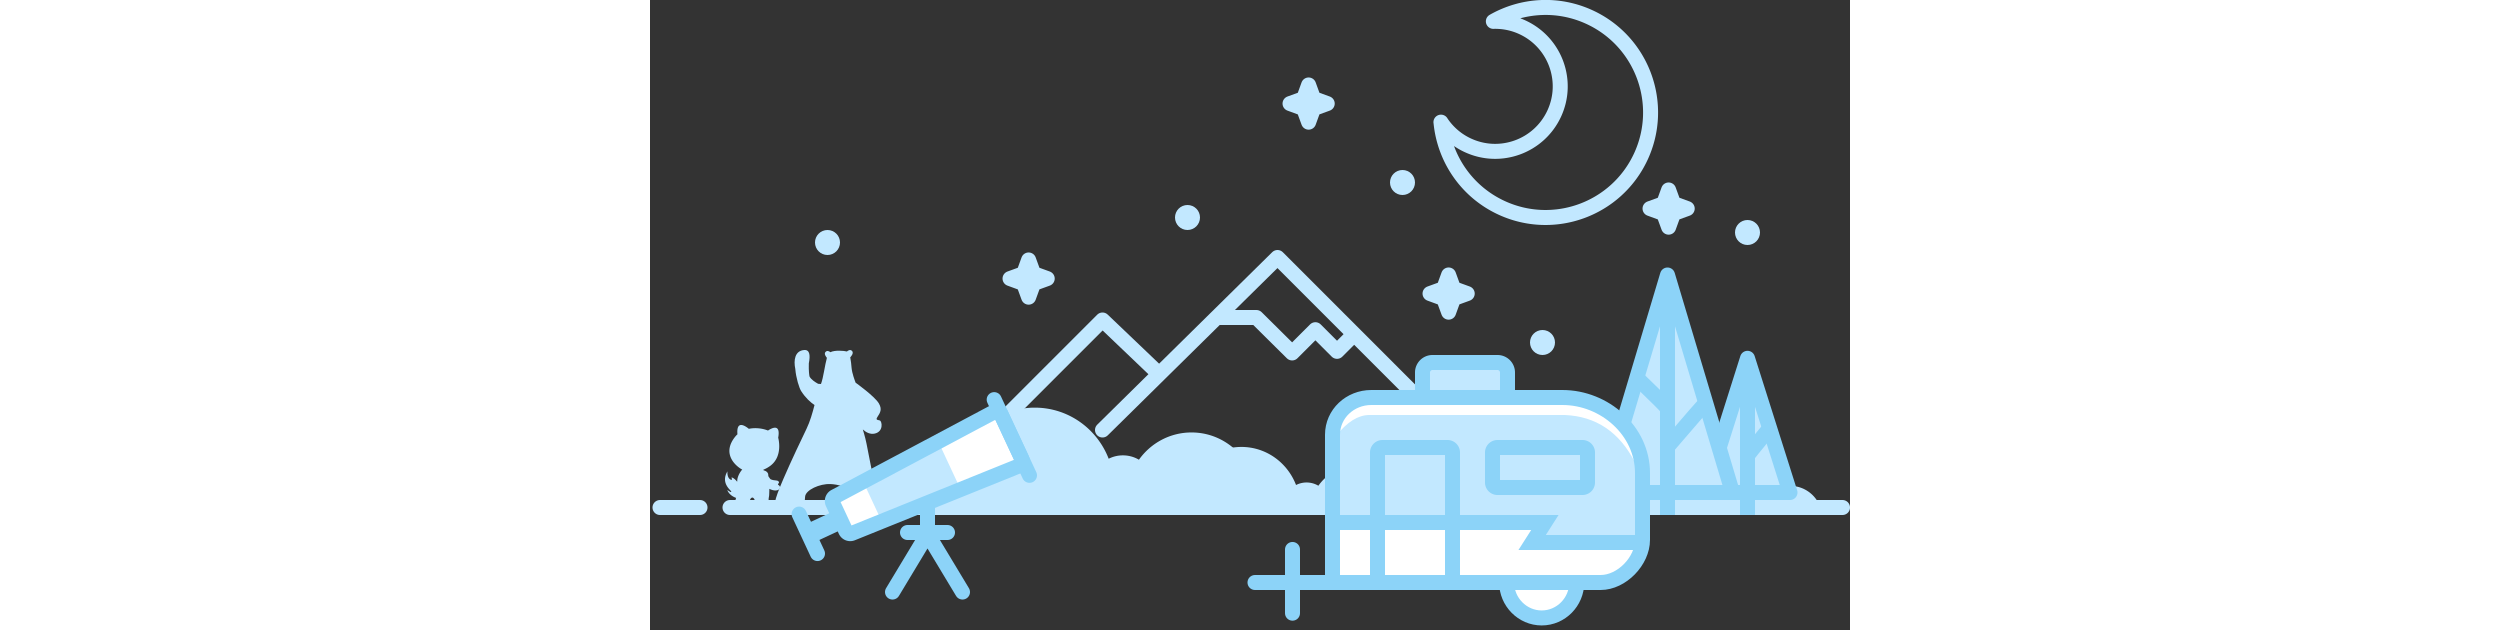 <svg width="500" viewBox="0 0 240 126" xmlns="http://www.w3.org/2000/svg" fill="none"><rect x="0" y="0" width="240" height="126" fill="#333333" stroke="none"/><style>.a{stroke-linecap:round}.b{stroke-linejoin:round}.c{stroke-width:3}.d{stroke:#c2e8ff}.e{fill:#c2e8ff}.f{stroke:#8cd3f8}</style><path d="M-24-3h300v130H-24z"/><path d="M174 100l-48.5-48.5-35 34.5m11-11.5L90.5 64l-37 37" class="a b c d"/><g class="e"><path d="M163.488 79.73l3.51 12.62-7.03-6.21 1.58-6.387a1 1 0 0 1 1.935-.028zM62.394 85.453l-1.62 5.853 4.366-2.588-.802-3.237a1 1 0 0 0-1.934-.028zM160.481 102.482c-1.368-3.225-4.509-5.48-8.164-5.48a8.703 8.703 0 0 0-2.878.486c-1.713-2.653-4.655-4.403-7.997-4.403-3.196 0-6.027 1.601-7.767 4.062a4.623 4.623 0 0 0-2.366-.65 4.62 4.62 0 0 0-2.101.504c-1.71-4.457-5.953-7.613-10.918-7.613-4.558 0-8.51 2.66-10.448 6.546a8.695 8.695 0 0 0-3.776-.858c-4.347 0-7.966 3.19-8.742 7.406h65.157z"/><path d="M106.481 102.482c-1.368-3.225-4.509-5.48-8.164-5.48a8.703 8.703 0 0 0-2.878.486c-1.713-2.653-4.655-4.403-7.997-4.403-3.196 0-6.027 1.601-7.767 4.062a4.623 4.623 0 0 0-2.366-.65 4.62 4.62 0 0 0-2.101.504c-1.71-4.457-5.953-7.613-10.918-7.613-4.558 0-8.51 2.66-10.448 6.546a8.695 8.695 0 0 0-3.776-.858c-4.347 0-7.966 3.19-8.742 7.406h65.157z"/></g><g class="a c d"><path d="M114.041 63.5h7.234l7.153 7.09 4.649-4.649 4.328 4.328 2.542-2.542" class="b"/><path d="M90 101.5h65M16 101.5h85m-99 0h8m15 0h5.5M168 101.5h70.5M62 101.5h70.5m4.5 0h5.5"/></g><g class="e"><path d="M234.361 102.5h-82.664c-.033-.369-.05-.741-.05-1.118 0-6.748 5.393-12.219 12.046-12.219 1.82 0 3.562.413 5.11 1.153 2.626-5.217 7.976-8.789 14.15-8.789 6.72 0 12.47 4.23 14.783 10.22a6.323 6.323 0 0 1 6.05.196c2.356-3.303 6.19-5.452 10.517-5.452 6.36 0 11.654 4.64 12.758 10.77.326-.052.66-.08 1.001-.08 3.13 0 5.75 2.294 6.29 5.319zM128.361 102.5H45.697c-.033-.369-.05-.741-.05-1.118 0-6.748 5.393-12.219 12.046-12.219 1.82 0 3.562.413 5.11 1.153 2.626-5.217 7.976-8.789 14.15-8.789 6.72 0 12.47 4.23 14.783 10.22a6.3 6.3 0 0 1 2.846-.675c1.167 0 2.262.318 3.204.872 2.356-3.304 6.19-5.453 10.517-5.453 6.36 0 11.654 4.64 12.758 10.77.326-.052.66-.08 1.001-.08 3.13 0 5.75 2.294 6.29 5.319z"/><path d="M221.421 75.79l5.838 20.151a2 2 0 0 1-1.92 2.557h-11.677a2 2 0 0 1-1.921-2.557l5.838-20.151a2 2 0 0 1 2.478-1.364c.658.19 1.173.705 1.36 1.364z"/></g><g class="a c f"><g class="b"><path d="m8.5.162 8.5 26.84h-17z" transform="translate(211 71.5)"/><path d="m8.5 14.66c2.66 3.23 4 4.89 4 5 0-.10-1.33-1.77-4-5z" transform="matrix(-1 0 0 1 232 71.5)"/></g><path d="m8.5 3.16v28.33c0-.42 0-9.87 0-28.34z" transform="translate(211 71.5)"/></g><path d="M203.324 54l12.252 41.94a2 2 0 0 1-1.92 2.56h-20.664a2 2 0 0 1-1.92-2.56z" class="e"/><g class="a c f"><g class="b"><path d="m13.5 0 13 43.5h-26z" transform="translate(190 55)"/><path d="m7.82 21c3.66 3.53 5.5 5.37 5.5 5.5 0-.12-1.83-1.96-5.5-5.5zm6 13c4.66-5.46 7-8.12 7-8 0-.12-2.33 2.54-7 8z" transform="translate(190 55)"/></g><path d="m13.5 3v45c0-.75 0-15.75 0-45z" transform="translate(190 55)"/></g><g class="e" transform="translate(136.927 73.896)"><path d="M1.284 8.57L.117 14.174V31.24h41.888l-1.874 3.446h20.895l-.375-16.01-3.695-7.652-8.772-4.308c-10.459-.267-20.187-.4-29.183-.4S4.098 7.066 1.284 8.57z"/><rect width="17.202" height="6.371" x="17.52" rx="2"/></g><g fill="#fff" transform="translate(136.29 79.904)"><path d="M.404 25.734h42.384l-1.895 2.94 20.711.653-2.26 5.239L54 36.484l-46.945.407-6.651-.407z"/><circle cx="42.048" cy="37.633" r="7.008"/><path d="M.973 7.213C3.136 4.484 5.33 3.112 7.554 3.095c2.224-.016 15.26-.016 39.108 0 6.274.263 10.966 3.43 14.074 9.53 3.109 6.09 2.438 3.939-2.011-6.458-2.35-2.276-3.566-3.445-3.646-3.505-.08-.06-2.371-.855-6.872-2.385H7.353l-4.255 1.38L.973 4.026z"/></g><g class="c f"><path d="M190.125 116.5c4.222 0 8.375-4.297 8.375-8.52V94.603c0-8.445-7.576-15.102-16.02-15.102h-38.226c-4.222 0-7.754 3.234-7.754 7.457V116.5h34.83c0 3.87 3.138 7.09 7.009 7.09 3.87 0 7.008-3.22 7.008-7.09z" class="a b"/><path d="M156.5 72.5h13a2 2 0 0 1 2 2v5h-17v-5a2 2 0 0 1 2-2zm-10 17h13a1 1 0 0 1 1 1v25a1 1 0 0 1-1 1h-13a1 1 0 0 1-1-1v-25a1 1 0 0 1 1-1zm23 0h17a1 1 0 0 1 1 1v6a1 1 0 0 1-1 1h-17a1 1 0 0 1-1-1v-6a1 1 0 0 1 1-1z"/><path d="M136.927 104.5h42.049l-2.552 4h21.346"/><path d="M187.898 116.5H121m7.5-6.608v12.742" class="a"/></g><g class="e"><path d="M25.692 97.004c.327.2.377.478.228.741-.203.362-1.047.543-2.05.018-.004.374-.015.793-.04 1.283-.015.28-.211.946-.031 1.116.436.41.575.747.476 1.178-.055.238-.399.414-.818.52-.346.108-.77.18-1.205.116-1.108-.085-1.546-.296-1.524-.748a.89.89 0 0 1 .035-.207c.089-.314.167-.657.166-.902a.618.618 0 0 0-.03-.21.807.807 0 0 0-.253-.336.363.363 0 0 0-.113-.052c-.122-.03-.267.02-.424.239a.557.557 0 0 0-.098.233.31.31 0 0 0 .078.272.6.6 0 0 1 .159.343c.05.385-.228.847-.844.975-.27.055-.522.093-.756.11-.703.053-1.239-.068-1.595-.363-.239-.196-.04-1.033.163-1.753-1.458-.527-1.754-1.567-1.754-1.567.329.169.734.548.796.324.061-.223-2.228-1.604-.773-4.06-.071 1.47.664 1.687.8 1.702.134.016.1-.187.02-.506.483.135.852.542 1.12.875.012-.048.018-.102.03-.148-.015-.215.031-.487.124-.778.167-.52.49-1.092.87-1.51a2.506 2.506 0 0 1-.269-.14c-1.438-.906-3.707-3.267-1.126-6.45.135-.166.28-.317.435-.456-.244-2.867 1.502-1.735 2.278-1.1 1.27-.26 2.664-.112 3.832.345.88-.585 2.551-1.376 2.04 1.437 0 0 1.05 3.663-1.579 5.62a5.933 5.933 0 0 1-1.398.776c.032.05.047.084.055.106l.03.035c.774.156.893.742.893.742a2.14 2.14 0 0 0 .05.451c.07.101.142.203.215.313.05.074.12.16.193.249.367.183.81.222.818.223a.712.712 0 0 1 .184.018c.205.038.616.03.688.37.033.155-.085.24-.163.317-.068.065-.016.19.065.239z"/><path d="M36.073 70.443c.875-.458 2.732-.299 3.309-.146.179-.158.658-.505 1.036-.098.436.47-.365 1.266-.365 1.266l-.008-.01c.138.646.212 1.458.272 2.136.092 1.06.64 2.522.828 3l.017-.025s3.81 2.72 4.62 4.131c.665 1.16.278 1.827-.296 2.694-.471.71.18.564.495.709.444.205.745 2.221-1.031 2.616-.897.2-1.74-.225-2.387-.828.08.282.165.571.254.869.701 2.33 1.167 6.18 2.004 9.205.489 1.76 1.5 2.67 1.5 3.74 0 1.429-1.613 2.14-3.95 1.873-1.331-.152-1.837-.75-2.059-2.409-.246-1.83-2.895-2.299-4.23-2.354-2.15-.09-4.95 1.177-5.062 2.515-.089 1.073.049 2.21-2.059 2.57-2.504.428-3.895-.637-3.895-1.606 0-.577.699-2.394 1.644-4.587 1.52-3.531 3.674-8.04 4.589-9.931.714-1.477 1.204-3.21 1.604-4.764-.833-.564-1.791-1.421-2.68-2.802-.378-.59-1.017-2.595-1.165-4.418-.37-1.76-.08-3.652 1.788-3.783 1.137-.082 1.22 1.103.92 2.652-.003.008-.003.016-.003.025-.052 1.527.097 2.488.152 2.65.354.604 1.1 1.093 1.71 1.43.195.03.387.04.567.04.488-1.266.78-3.803 1.185-5.231-.188-.22-.627-.812-.273-1.185.34-.358.752-.12.963.05z"/></g><path d="M158.198 24.431c.672 7.18 5.03 13.828 12.039 17.096 10.511 4.9 23.006.354 27.907-10.157s.354-23.006-10.157-27.908c-6.426-2.996-13.594-2.461-19.314.81a12.946 12.946 0 0 1 5.87 1.215c6.5 3.034 9.32 10.769 6.28 17.276s-10.77 9.322-17.276 6.288a12.94 12.94 0 0 1-5.357-4.62z" class="a b c d"/><g class="e" transform="translate(33 1)"><circle cx="74.5" cy="42.5" r="2.5"/><circle cx="2.5" cy="47.5" r="2.5"/><circle cx="186.5" cy="45.5" r="2.5"/><circle cx="145.5" cy="67.5" r="2.5"/><circle cx="117.5" cy="35.5" r="2.5"/></g><g class="a b c d"><path d="M202.728 42.71l-2.722-.996 2.728-.992.99-2.728.992 2.728 2.728.992-2.727.992-.992 2.727zM158.728 59.71l-2.722-.996 2.728-.992.99-2.728.992 2.728 2.728.992-2.727.992-.992 2.727zM74.728 56.71l-2.722-.996 2.728-.992.99-2.728.992 2.728 2.728.992-2.727.992-.992 2.727zM130.728 21.71l-2.722-.996 2.728-.992.99-2.728.992 2.728 2.728.992-2.727.992-.992 2.727z"/></g><path fill="#fff" d="M36.288 100.12l31.826-16.932a1 1 0 0 1 1.376.46l4.18 8.966a1 1 0 0 1-.532 1.35L39.711 107.46a1 1 0 0 1-1.281-.504l-2.58-5.531a1 1 0 0 1 .438-1.305z"/><path d="M43.457 95.988l12.848-7.939a1 1 0 0 1 1.432.428l4.121 8.838a1 1 0 0 1-.592 1.372l-14.34 4.74a1 1 0 0 1-1.22-.527l-2.63-5.639a1 1 0 0 1 .38-1.273z" class="e"/><g><path d="M36.997 99.317l31.826-16.932a1 1 0 0 1 1.376.46l4.18 8.966a1 1 0 0 1-.531 1.35L40.42 106.658a1 1 0 0 1-1.28-.505l-2.58-5.53a1 1 0 0 1 .437-1.306z" class="a b c f"/><path d="M68.837 79.924l7.062 15.144m-46.077 7.748l3.68 7.894" class="a c f"/><path fill="#8cd3f8" d="M31.304 104.774l5.438-2.536 1.69 3.625-5.437 2.536z"/></g><g class="a b c f"><path d="M55.5 100.788v5.62m0 .38l-7 11.62M55.5 106.788l7 11.62M51.5 106.5h8"/></g></svg>